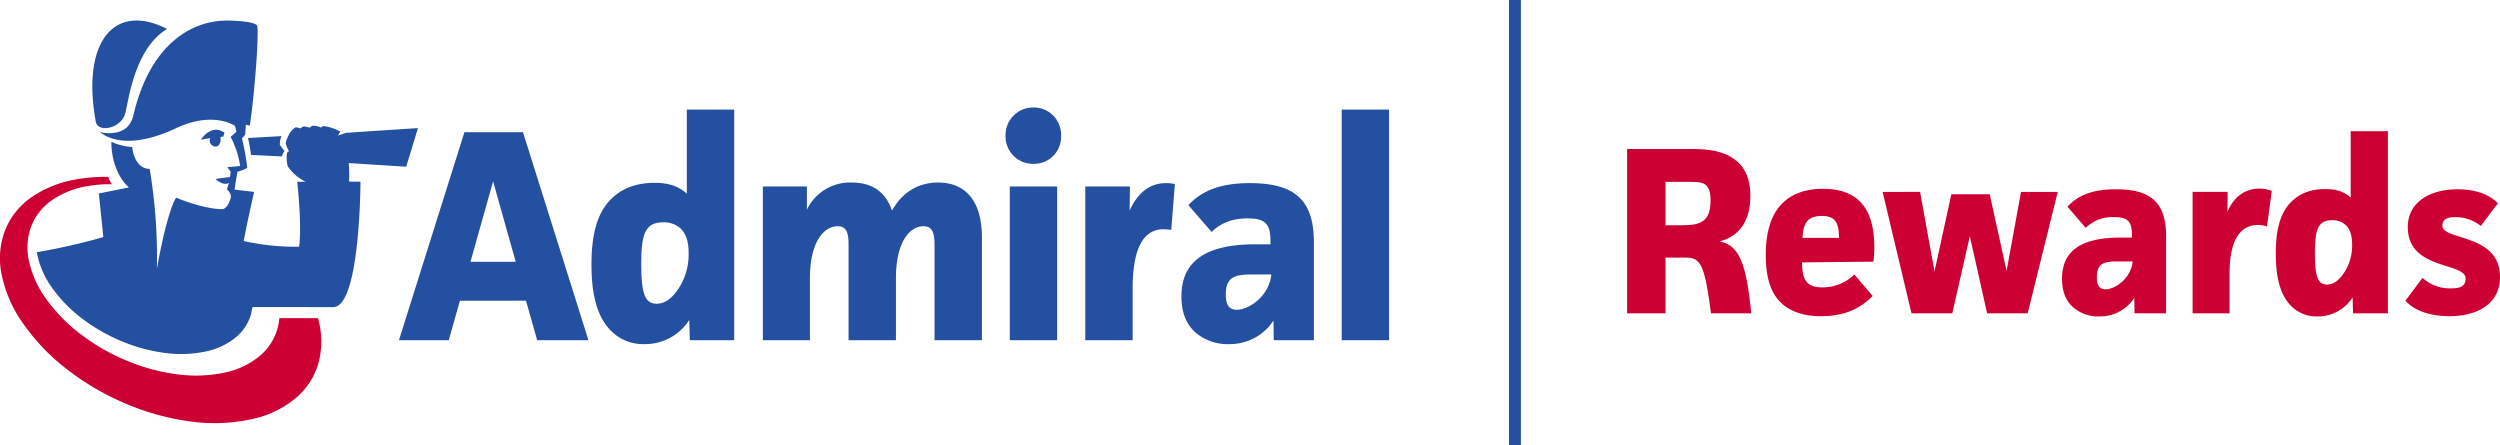 <svg id="Layer_1" data-name="Layer 1" xmlns="http://www.w3.org/2000/svg" viewBox="0 0 842.113 150">
  <defs>
    <style>
      .cls-1, .cls-2 {
        fill: #2350a0;
      }

      .cls-2, .cls-3 {
        fill-rule: evenodd;
      }

      .cls-3, .cls-4 {
        fill: #c03;
      }
    </style>
  </defs>
  <title>Admiral-Rewards-RGB</title>
  <g>
    <rect class="cls-1" x="508.302" width="4" height="150"/>
    <path class="cls-2" d="M166.099,61.081l-7.622,27.11h15.245Zm14.839,53.51-3.761-13.301H154.92l-3.761,13.301H134.39L156.444,44.53h19.717l22.055,70.062Z"/>
    <path class="cls-2" d="M227.693,98.448a20.972,20.972,0,0,0,4.269-13.201c0-3.756-.813-6.396-2.643-8.224a8.326,8.326,0,0,0-5.996-2.131c-6.2,0-7.317,4.365-7.317,14.011,0,9.952,1.219,13.403,5.183,13.403C223.73,102.305,225.762,100.885,227.693,98.448ZM247.309,36.914v77.678h-14.94l-.204-6.803a17.659,17.659,0,0,1-15.143,8.123,15.202,15.202,0,0,1-11.688-4.976c-4.065-4.468-6.098-11.27-6.098-21.83,0-9.952,1.829-17.465,6.809-22.238,3.355-3.249,8.03-5.28,14.433-5.28,4.268,0,7.927.913,10.874,3.656V36.914Z"/>
    <path class="cls-2" d="M271.805,62.807v7.818a16.096,16.096,0,0,1,15.143-9.137c6.81,0,11.383,3.147,13.518,9.442,3.252-5.787,8.435-9.442,15.55-9.442,9.451,0,14.736,6.498,14.736,18.479v34.625H314.797V82.608c0-4.266-.712-6.398-3.761-6.398-4.575,0-9.248,5.28-9.248,17.465v20.917H285.831V82.403c0-3.857-.61-6.193-3.659-6.193-4.675,0-9.35,5.28-9.35,17.465v20.917H256.967V62.807h14.838"/>
    <path class="cls-2" d="M340.14,114.592h15.956V62.807H340.14Zm7.926-78.388a9.184,9.184,0,0,1,9.35,9.545,9.099,9.099,0,0,1-9.35,9.442,9.219,9.219,0,0,1-9.35-9.442A9.305,9.305,0,0,1,348.066,36.204Z"/>
    <path class="cls-2" d="M380.611,62.807l-.102,8.123c2.642-5.787,6.607-9.241,12.196-9.241a14.787,14.787,0,0,1,3.049.305l-1.22,15.434a23.242,23.242,0,0,0-2.642-.203c-8.435,0-10.367,10.052-10.367,20.004v17.362H365.57V62.807h15.041"/>
    <path class="cls-2" d="M421.743,92.456c-5.59,0-8.842.712-8.842,6.702,0,3.249.915,5.178,3.659,5.178,4.268,0,10.976-4.67,11.687-11.879ZM400.299,69.102c5.284-5.686,12.399-7.413,20.733-7.413,14.635,0,21.546,5.28,21.546,19.902v33.001H429.06l-.101-6.601a17.559,17.559,0,0,1-15.042,7.921,16.455,16.455,0,0,1-11.382-4.061c-3.049-2.843-4.573-6.703-4.573-11.983,0-6.294,2.234-10.56,6.402-13.403,4.472-3.045,11.179-4.163,18.091-4.163h5.488V80.983c0-5.686-1.931-7.413-7.622-7.413-4.981,0-8.843,1.321-12.196,4.57Z"/>
    <rect class="cls-1" x="451.941" y="36.914" width="15.957" height="77.678"/>
    <path class="cls-3" d="M93.486,110.603a18.644,18.644,0,0,1-5.987,9.305,27.298,27.298,0,0,1-11.998,5.634,46.925,46.925,0,0,1-16.057.51,66.011,66.011,0,0,1-16.837-4.597,69.692,69.692,0,0,1-15.405-8.857,54.932,54.932,0,0,1-11.807-12.133A33.778,33.778,0,0,1,9.654,87.425a20.559,20.559,0,0,1,.952-11.406,19.255,19.255,0,0,1,6.916-8.607,29.577,29.577,0,0,1,12.213-4.764,44.485,44.485,0,0,1,7.918-.603,13.822,13.822,0,0,1-1.227-2.467,56.444,56.444,0,0,0-10.166.75,37.75,37.75,0,0,0-15.519,6.012A24.858,24.858,0,0,0,1.819,77.305,26.522,26.522,0,0,0,.447,91.959a43.279,43.279,0,0,0,7.242,16.878,70.242,70.242,0,0,0,15.173,15.793,88.628,88.628,0,0,0,19.902,11.509,83.161,83.161,0,0,0,21.728,5.87,58.382,58.382,0,0,0,20.569-.876,33.922,33.922,0,0,0,15.14-7.542,23.916,23.916,0,0,0,7.302-12.187,28.885,28.885,0,0,0-.376-14.241H94.102a19.462,19.462,0,0,1-.616,3.438"/>
    <path class="cls-2" d="M42.285,37.89c1.14-5.106,3.326-21.707,13.983-28.15C38.873.794,27.285,13.508,32.261,41.04c.69,3.817,8.802,2.324,10.023-3.15"/>
    <path class="cls-2" d="M83.523,46.489a41.178,41.178,0,0,1,1.02,5.696c3.093.148,8.636.418,10.403.501.046-.146.092-.311.137-.458a4.937,4.937,0,0,1,.734-1.356,22.787,22.787,0,0,1-1.56-2.124,6.22,6.22,0,0,1,.587-2.895c-2.856.151-8.246.459-11.321.636"/>
    <path class="cls-2" d="M140.783,43.151s-18.243,1.188-24.236,1.597l-2.748.929.848-1.345a16.206,16.206,0,0,0-5.45-1.85c0,.019.008.019.008.019a1.233,1.233,0,0,0-1.091.475,6.225,6.225,0,0,0-2.557-.64,1.623,1.623,0,0,0-1.174.696,12.517,12.517,0,0,0-1.972-.44,1.491,1.491,0,0,0-1.072.678,12.374,12.374,0,0,0-1.696-.394.642.642,0,0,1-.119.046,6.705,6.705,0,0,0-2.522,3.096c-.624,1.383-.824,2.107-.688,2.528a9.211,9.211,0,0,0,1.018,2.345l-.642.55a11.768,11.768,0,0,0,.211,4.544,15.562,15.562,0,0,0,6.033,5.221h-2.815s1.651,14.62.633,21.911A81.867,81.867,0,0,1,82.087,81.203c1.102-6.028,3.502-16.552,3.502-16.552l-6.585-.797.503-3.249.5-2.76c.339-.092,3.288-.963,3.279-1.439a83.108,83.108,0,0,0-1.788-9.784l1.072-1.227.247-3.416,1.294.357a.817.817,0,0,1,.036-.147c1.302-7.759,3.081-29.038,2.55-33.307C86.467,6.977,76.619,6.922,76.519,6.922c-13.304,0-26.339,9.475-31.544,31.746-.669,2.861-2.409,6.196-8.386,6.196-2.641,0-3.237-.742-3.237-.742s6.863,8.044,26.052-.978c12.473-5.864,19.704-.759,19.704-.759a11.403,11.403,0,0,1,.52,2.002c0,.073-1.954,1.704-1.954,1.704a30.491,30.491,0,0,1,3.209,9.765c-.293.165-4.3.422-4.3.422s.481.722,1.102,1.515a29.988,29.988,0,0,1-.474,3.455l-.768,2.554s1.632,1.322,1.266,2.826c-.442,1.816-1.531,3.828-2.947,3.828-4.708,0-12.085-2.414-15.318-3.849-.331-.147-3.238,5.163-6.59,23.934a181.038,181.038,0,0,0-2.439-33.659s-4.92.453-5.895-7.365a19.282,19.282,0,0,1-6.991-1.753c-.083,3.71.939,10.838,5.891,15.371L33.3,65.168l1.501,14.694a204.734,204.734,0,0,1-22.365,5.077c.034.23.062.459.104.691a29.052,29.052,0,0,0,4.939,11.217,47.253,47.253,0,0,0,10.157,10.438,59.969,59.969,0,0,0,13.252,7.619,56.801,56.801,0,0,0,14.484,3.954,40.366,40.366,0,0,0,13.812-.439,23.486,23.486,0,0,0,10.321-4.846,16.052,16.052,0,0,0,5.063-7.729,20.61,20.61,0,0,1,.497-2.392c.129-.027,24.605,0,27.181,0,9.101,0,9.18-42.247,9.18-42.247l-3.851-.037a44.669,44.669,0,0,0-.11-6.238l19.357,1.227,3.96-13.007"/>
    <path class="cls-2" d="M73.653,48.941a3.347,3.347,0,0,0,.582-2.796l.984-.159.392-1.328c-4.666-3.067-7.928,2.4-7.928,2.4l3.105-.537c-.782,2.003,1.536,3.661,2.865,2.42"/>
    <path class="cls-2" d="M77.818,59.583l-5.23.663s2.614,2.817,4.965,1.138c1.275-.91,1.364-.749,1.364-.749l-1.099-1.052"/>
    <g>
      <path class="cls-4" d="M570.602,50.201c5.109,0,9.58.802,12.933,2.968,3.593,2.326,6.067,6.017,6.067,12.835,0,7.62-3.033,13.395-10.378,15.321,6.945,1.283,9.021,8.102,10.697,24.225H576.35C574.354,90.63,573.236,86.779,568.286,86.779h-7.265v18.771h-12.934V50.201Zm-9.58,25.668h5.827c6.147,0,9.341-1.363,9.341-8.342,0-2.646-.479-4.171-1.517-5.134-.958-.882-2.396-1.123-4.79-1.123h-8.861Z"/>
      <path class="cls-4" d="M630.795,99.694c-4.551,4.652-10.139,6.818-17.324,6.818-5.668,0-10.059-1.444-13.172-4.172-3.593-3.208-5.509-8.342-5.509-16.443,0-6.738,1.357-12.995,5.349-17.167,2.874-2.968,7.265-5.134,13.971-5.134,13.173,0,17.244,8.423,17.244,19.733a35.431,35.431,0,0,1-.319,4.812l-24.029.241c.079,5.294,1.037,8.423,6.865,8.423a15.516,15.516,0,0,0,10.777-4.332ZM619.459,80.121c-.08-4.732-.879-7.379-5.828-7.379-5.029,0-6.307,2.888-6.467,7.379Z"/>
      <path class="cls-4" d="M646.761,64.64l4.87,26.792,5.668-25.989h12.934l5.668,25.829,4.87-26.631h12.374l-10.139,40.91H669.354l-5.827-25.99-5.908,25.99H643.887l-9.739-40.91Z"/>
      <path class="cls-4" d="M696.418,69.613c4.151-4.492,9.739-5.855,16.286-5.855,11.496,0,16.925,4.171,16.925,15.721v26.07H719.011l-.079-5.214a13.775,13.775,0,0,1-11.816,6.257,12.883,12.883,0,0,1-8.941-3.209c-2.395-2.246-3.592-5.294-3.592-9.465,0-4.974,1.756-8.343,5.029-10.589,3.513-2.406,8.781-3.289,14.211-3.289h4.311v-1.043c0-4.491-1.517-5.855-5.987-5.855a12.776,12.776,0,0,0-9.58,3.61ZM713.263,88.062c-4.391,0-6.945.562-6.945,5.295,0,2.566.719,4.091,2.874,4.091,3.354,0,8.622-3.69,9.181-9.386Z"/>
      <path class="cls-4" d="M750.384,64.64l-.079,6.658c2.395-5.535,6.466-7.781,10.857-7.781a11.505,11.505,0,0,1,4.071.803L763.637,76.271a10.918,10.918,0,0,0-3.034-.481c-7.185,0-9.58,7.219-9.58,16.203v13.557h-12.454V64.64Z"/>
      <path class="cls-4" d="M804.352,44.185v61.365H792.616l-.159-5.374a13.852,13.852,0,0,1-11.896,6.417,11.907,11.907,0,0,1-9.181-3.931c-3.193-3.529-4.791-8.904-4.791-17.246,0-7.861,1.438-13.796,5.35-17.567,2.635-2.567,6.307-4.171,11.336-4.171,3.354,0,6.228.722,8.543,2.888V44.185Zm-15.408,48.611a16.626,16.626,0,0,0,3.354-10.429c0-2.968-.639-5.053-2.076-6.497a6.52,6.52,0,0,0-4.71-1.684c-4.87,0-5.748,3.449-5.748,11.069,0,7.861.958,10.589,4.071,10.589C785.83,95.843,787.427,94.72,788.944,92.796Z"/>
      <path class="cls-4" d="M835.647,76.11a13.58,13.58,0,0,0-8.623-2.967c-2.794,0-4.311.803-4.311,2.887,0,5.054,19.399,2.567,19.399,17.246,0,9.787-8.622,13.236-17.084,13.236-5.509,0-11.417-1.444-14.77-5.214l5.748-7.701a13.625,13.625,0,0,0,9.739,3.529c2.795,0,4.791-.642,4.791-3.289,0-5.614-19.48-2.727-19.48-17.326,0-8.583,7.664-12.753,16.766-12.753,5.029,0,10.379,1.283,13.572,4.732Z"/>
    </g>
  </g>
</svg>
